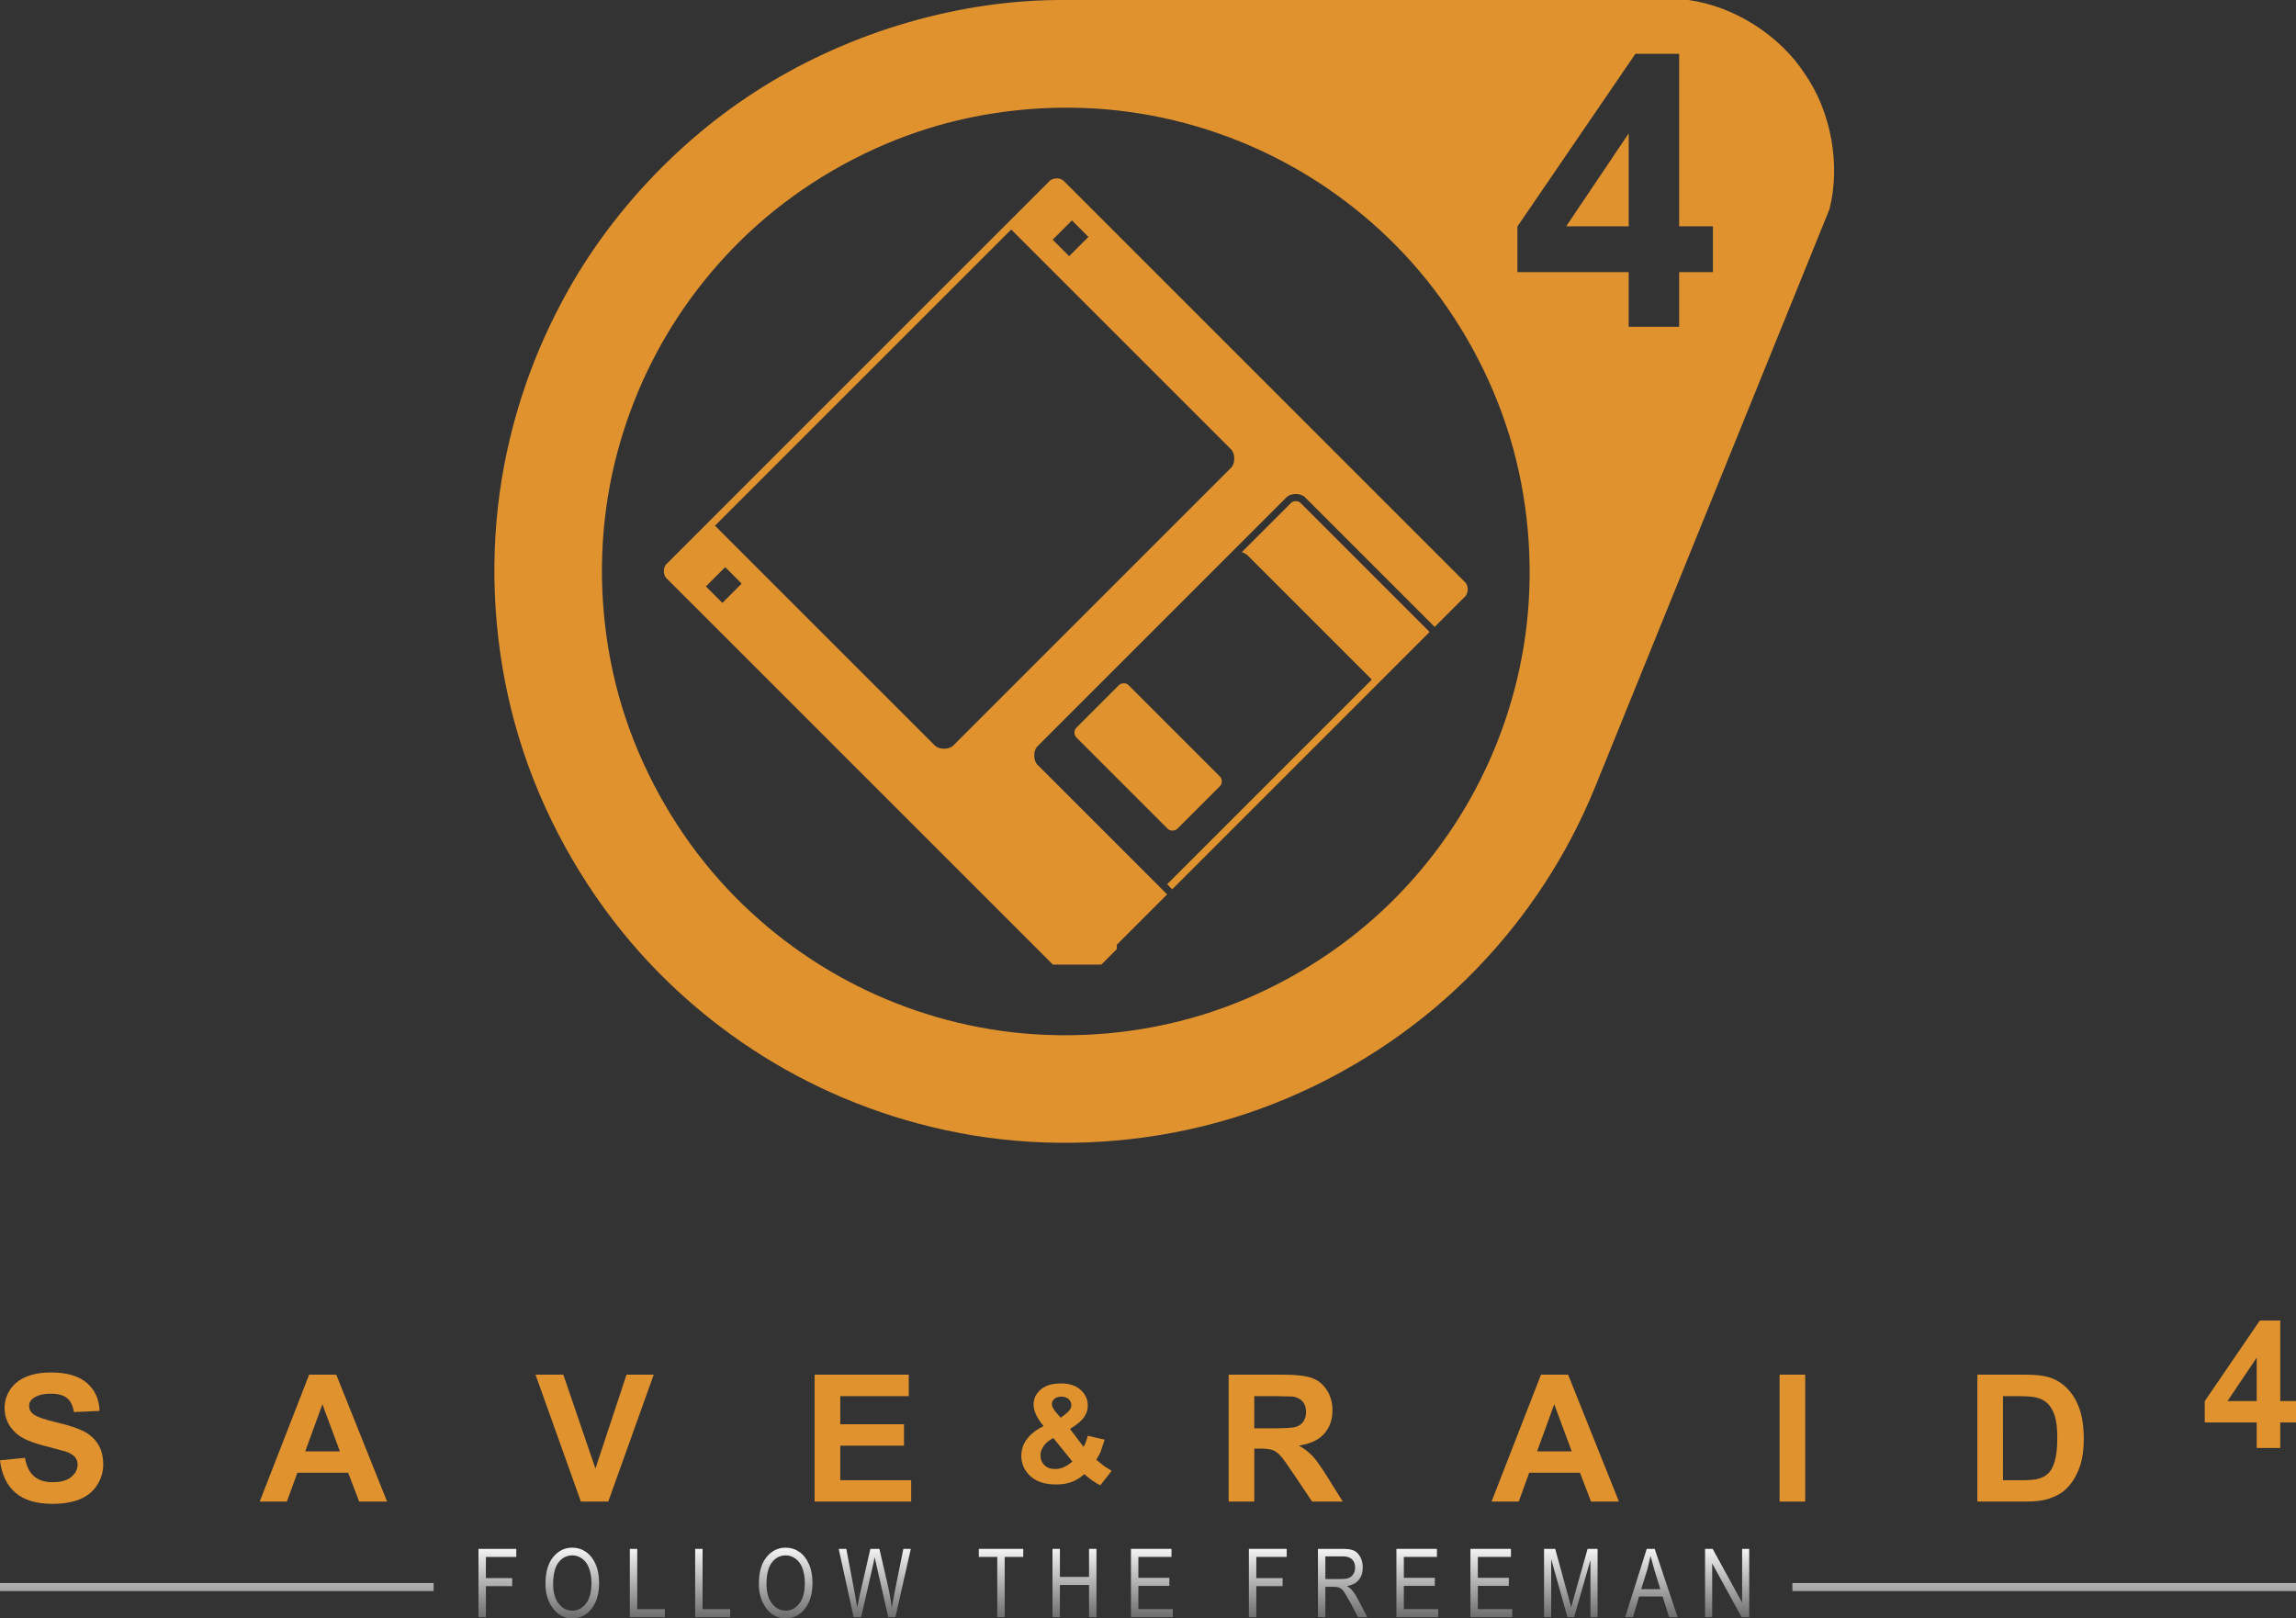 <?xml version="1.0" encoding="UTF-8" standalone="no"?>
<svg
   width="2127.754pt"
   height="1500pt"
   viewBox="0 0 2127.754 1500"
   overflow="visible"
   version="1.1"
   id="svg204"
   sodipodi:docname="MediaKit-Save&amp;Raid FTF Plain Disk Transparent.svg"
   inkscape:version="1.2.1 (9c6d41e410, 2022-07-14)"
   inkscape:export-filename="Save and Raid 4 FTF Half Orange.png"
   inkscape:export-xdpi="96"
   inkscape:export-ydpi="96"
   xmlns:inkscape="http://www.inkscape.org/namespaces/inkscape"
   xmlns:sodipodi="http://sodipodi.sourceforge.net/DTD/sodipodi-0.dtd"
   xmlns:xlink="http://www.w3.org/1999/xlink"
   xmlns="http://www.w3.org/2000/svg"
   xmlns:svg="http://www.w3.org/2000/svg">
  <rect x="0" y="0" width="2127.754" height="1500" fill="#333333" stroke="none"/>
  <defs
     id="defs208">
    <linearGradient
       inkscape:collect="always"
       id="linearGradient11153">
      <stop
         style="stop-color:#f3f3f3;stop-opacity:1;"
         offset="0"
         id="stop11149" />
      <stop
         style="stop-color:#6e6e6e;stop-opacity:1;"
         offset="1"
         id="stop11151" />
    </linearGradient>
    <linearGradient
       inkscape:collect="always"
       id="linearGradient11147">
      <stop
         style="stop-color:#f3f3f3;stop-opacity:1;"
         offset="0"
         id="stop11143" />
      <stop
         style="stop-color:#6d6d6d;stop-opacity:1;"
         offset="1"
         id="stop11145" />
    </linearGradient>
    <linearGradient
       inkscape:collect="always"
       id="linearGradient11141">
      <stop
         style="stop-color:#f3f3f3;stop-opacity:1;"
         offset="0"
         id="stop11137" />
      <stop
         style="stop-color:#6e6e6e;stop-opacity:1;"
         offset="1"
         id="stop11139" />
    </linearGradient>
    <linearGradient
       inkscape:collect="always"
       xlink:href="#linearGradient11153"
       id="linearGradient9657"
       x1="257.324"
       y1="471.802"
       x2="257.324"
       y2="488.781"
       gradientUnits="userSpaceOnUse"
       gradientTransform="matrix(3.731,0,0,3.731,56.039,-324.703)" />
    <linearGradient
       inkscape:collect="always"
       xlink:href="#linearGradient11147"
       id="linearGradient9659"
       x1="257.324"
       y1="471.802"
       x2="257.324"
       y2="488.781"
       gradientUnits="userSpaceOnUse"
       gradientTransform="matrix(3.731,0,0,3.731,56.039,-324.703)" />
    <linearGradient
       inkscape:collect="always"
       xlink:href="#linearGradient11141"
       id="linearGradient9661"
       x1="257.324"
       y1="471.802"
       x2="257.324"
       y2="488.781"
       gradientUnits="userSpaceOnUse"
       gradientTransform="matrix(3.731,0,0,3.731,56.039,-324.703)" />
    <linearGradient
       inkscape:collect="always"
       xlink:href="#linearGradient11141"
       id="linearGradient611"
       gradientUnits="userSpaceOnUse"
       x1="257.324"
       y1="471.802"
       x2="257.324"
       y2="488.781"
       gradientTransform="matrix(7.489,0,0,3.731,-291.873,-324.316)" />
    <linearGradient
       inkscape:collect="always"
       xlink:href="#linearGradient11141"
       id="linearGradient613"
       gradientUnits="userSpaceOnUse"
       x1="257.324"
       y1="471.802"
       x2="257.324"
       y2="488.781"
       gradientTransform="matrix(8.698,0,0,3.731,-2084.659,-324.316)" />
    <linearGradient
       inkscape:collect="always"
       xlink:href="#linearGradient11153"
       id="linearGradient886"
       gradientUnits="userSpaceOnUse"
       x1="257.324"
       y1="471.802"
       x2="257.324"
       y2="488.781"
       gradientTransform="matrix(3.731,0,0,3.731,56.039,-324.703)" />
    <linearGradient
       inkscape:collect="always"
       xlink:href="#linearGradient11153"
       id="linearGradient888"
       gradientUnits="userSpaceOnUse"
       x1="257.324"
       y1="471.802"
       x2="257.324"
       y2="488.781"
       gradientTransform="matrix(3.731,0,0,3.731,56.039,-324.703)" />
    <linearGradient
       inkscape:collect="always"
       xlink:href="#linearGradient11153"
       id="linearGradient890"
       gradientUnits="userSpaceOnUse"
       x1="257.324"
       y1="471.802"
       x2="257.324"
       y2="488.781"
       gradientTransform="matrix(3.731,0,0,3.731,56.039,-324.703)" />
    <linearGradient
       inkscape:collect="always"
       xlink:href="#linearGradient11153"
       id="linearGradient892"
       gradientUnits="userSpaceOnUse"
       x1="257.324"
       y1="471.802"
       x2="257.324"
       y2="488.781"
       gradientTransform="matrix(3.731,0,0,3.731,56.039,-324.703)" />
    <linearGradient
       inkscape:collect="always"
       xlink:href="#linearGradient11153"
       id="linearGradient894"
       gradientUnits="userSpaceOnUse"
       x1="257.324"
       y1="471.802"
       x2="257.324"
       y2="488.781"
       gradientTransform="matrix(3.731,0,0,3.731,56.039,-324.703)" />
    <linearGradient
       inkscape:collect="always"
       xlink:href="#linearGradient11153"
       id="linearGradient896"
       gradientUnits="userSpaceOnUse"
       x1="257.324"
       y1="471.802"
       x2="257.324"
       y2="488.781"
       gradientTransform="matrix(3.731,0,0,3.731,56.039,-324.703)" />
    <linearGradient
       inkscape:collect="always"
       xlink:href="#linearGradient11153"
       id="linearGradient898"
       gradientUnits="userSpaceOnUse"
       x1="257.324"
       y1="471.802"
       x2="257.324"
       y2="488.781"
       gradientTransform="matrix(3.731,0,0,3.731,56.039,-324.703)" />
    <linearGradient
       inkscape:collect="always"
       xlink:href="#linearGradient11153"
       id="linearGradient900"
       gradientUnits="userSpaceOnUse"
       x1="257.324"
       y1="471.802"
       x2="257.324"
       y2="488.781"
       gradientTransform="matrix(3.731,0,0,3.731,56.039,-324.703)" />
    <linearGradient
       inkscape:collect="always"
       xlink:href="#linearGradient11153"
       id="linearGradient902"
       gradientUnits="userSpaceOnUse"
       x1="257.324"
       y1="471.802"
       x2="257.324"
       y2="488.781"
       gradientTransform="matrix(3.731,0,0,3.731,56.039,-324.703)" />
    <linearGradient
       inkscape:collect="always"
       xlink:href="#linearGradient11153"
       id="linearGradient904"
       gradientUnits="userSpaceOnUse"
       x1="257.324"
       y1="471.802"
       x2="257.324"
       y2="488.781"
       gradientTransform="matrix(3.731,0,0,3.731,56.039,-324.703)" />
    <linearGradient
       inkscape:collect="always"
       xlink:href="#linearGradient11153"
       id="linearGradient906"
       gradientUnits="userSpaceOnUse"
       x1="257.324"
       y1="471.802"
       x2="257.324"
       y2="488.781"
       gradientTransform="matrix(3.731,0,0,3.731,56.039,-324.703)" />
    <linearGradient
       inkscape:collect="always"
       xlink:href="#linearGradient11153"
       id="linearGradient908"
       gradientUnits="userSpaceOnUse"
       x1="257.324"
       y1="471.802"
       x2="257.324"
       y2="488.781"
       gradientTransform="matrix(3.731,0,0,3.731,56.039,-324.703)" />
    <linearGradient
       inkscape:collect="always"
       xlink:href="#linearGradient11153"
       id="linearGradient910"
       gradientUnits="userSpaceOnUse"
       x1="257.324"
       y1="471.802"
       x2="257.324"
       y2="488.781"
       gradientTransform="matrix(3.731,0,0,3.731,56.039,-324.703)" />
  </defs>
  <sodipodi:namedview
     id="namedview206"
     pagecolor="#ffffff"
     bordercolor="#999999"
     borderopacity="1"
     inkscape:showpageshadow="0"
     inkscape:pageopacity="0"
     inkscape:pagecheckerboard="true"
     inkscape:deskcolor="#d1d1d1"
     inkscape:document-units="px"
     showgrid="false"
     inkscape:zoom="0.26497395"
     inkscape:cx="1252.9534"
     inkscape:cy="901.97546"
     inkscape:window-width="1920"
     inkscape:window-height="1017"
     inkscape:window-x="1912"
     inkscape:window-y="-8"
     inkscape:window-maximized="1"
     inkscape:current-layer="svg204" />
  <path
     id="path178"
     style="font-variation-settings:normal;opacity:1;fill:url(#linearGradient886);fill-opacity:1;stroke:none;stroke-width:0.895;stroke-linecap:butt;stroke-linejoin:miter;stroke-miterlimit:4;stroke-dasharray:none;stroke-dashoffset:0;stroke-opacity:1;stop-color:#000000;stop-opacity:1"
     d="m 728.137,1434.449 c -7.087,0 -13.003,2.901 -17.757,8.706 -4.753,5.805 -7.132,14.107 -7.132,24.911 0,8.556 2.116,15.861 6.351,21.91 4.667,6.684 10.837,10.023 18.5,10.023 7.606,0 13.755,-3.256 18.451,-9.766 4.263,-5.906 6.394,-13.552 6.394,-22.943 0,-6.828 -1.103,-12.712 -3.306,-17.653 -2.204,-4.941 -5.195,-8.71 -8.969,-11.302 -3.774,-2.593 -7.951,-3.886 -12.532,-3.886 z m 0.044,7.17 c 3.227,0 6.202,0.987 8.925,2.962 2.722,1.975 4.762,4.61 6.116,7.897 1.757,4.296 2.634,9.165 2.634,14.614 0,8.448 -1.707,14.851 -5.121,19.205 -3.414,4.354 -7.638,6.531 -12.679,6.531 -4.926,0 -9.111,-2.155 -12.554,-6.465 -3.443,-4.31 -5.165,-10.375 -5.165,-18.189 0,-9.053 1.677,-15.743 5.034,-20.069 3.356,-4.325 7.625,-6.487 12.811,-6.487 z" />
  <path
     id="path148"
     style="font-variation-settings:normal;opacity:1;vector-effect:none;fill:#e0922f;fill-opacity:1;stroke:none;stroke-width:3.731;stroke-linecap:butt;stroke-linejoin:miter;stroke-miterlimit:4;stroke-dasharray:none;stroke-dashoffset:0;stroke-opacity:1;-inkscape-stroke:none;stop-color:#000000;stop-opacity:1"
     d="m 286.497,1274.086 -45.821,117.651 h 25.195 l 9.712,-26.725 h 47.029 l 10.269,26.725 h 25.845 l -47.111,-117.651 z m 12.28,27.447 16.21,43.657 h -32.103 z" />
  <path
     id="path194"
     style="fill:#e0922f;fill-opacity:1;stroke:none;stroke-width:3.731"
     d="m 979.259,165.324 c -2.725,0 -5.448,0.951 -6.996,2.847 L 618.048,522.387 c -3.793,3.094 -3.793,10.903 0,13.997 l 357.697,357.697 h 44.853 l 14.396,-14.401 v -4.093 l 18.221,-18.216 28.403,-28.403 -119.373,-119.367 c -5.057,-4.126 -5.057,-14.539 0,-18.664 l 175.73,-175.73 53.527,-53.527 c 4.126,-5.057 14.538,-5.057 18.664,0 l 119.373,119.367 27.796,-27.796 c 3.792,-3.094 3.792,-10.902 0,-13.997 L 986.255,168.171 c -1.547,-1.896 -4.27,-2.847 -6.996,-2.847 z m 14.139,38.967 15.275,15.275 -17.877,17.877 -15.275,-15.281 z m -56.287,8.438 202.937,202.942 c 5.064,4.132 5.064,14.554 0,18.686 l -255.813,255.813 c -4.132,5.064 -14.56,5.064 -18.691,0 L 662.607,487.234 Z m 263.727,251.769 c -1.801,0 -3.607,0.627 -4.629,1.88 l -45.422,45.427 c 2.344,0.634 4.37,1.911 5.848,3.399 l 114.667,114.667 -189.683,189.689 4.7,4.7 238.516,-238.51 -119.373,-119.373 c -1.023,-1.253 -2.822,-1.88 -4.624,-1.88 z m -528.798,61.145 15.275,15.281 -17.871,17.871 -15.281,-15.275 z" />
  <path
     id="path186"
     style="fill:#e0922f;fill-opacity:1;stroke:none;stroke-width:3.731"
     d="M 987.692,0.016 C 890.325,-0.783 789.267,29.117 706.564,80.776 623.861,132.436 559.512,205.855 520.247,280.608 c -29.36,54.933 -51.079,119.869 -58.861,189.552 -7.781,69.683 -1.627,144.112 19.653,213.933 21.28,69.82 57.686,135.028 103.01,188.525 45.324,53.497 99.567,95.285 154.574,124.504 54.933,29.36 119.869,51.08 189.552,58.861 69.682,7.782 144.112,1.621 213.933,-19.659 69.82,-21.279 135.033,-57.68 188.53,-103.004 53.498,-45.324 95.279,-99.573 124.499,-154.58 8.481,-15.917 16.33,-32.604 23.386,-50.002 l 216.911,-534.854 c 10.45,-41.366 1.496,-90.485 -22.883,-125.499 C 1649.266,32.635 1607.113,5.878 1564.853,0.016 Z M 1515.54,49.903 h 40.563 V 209.74 h 31.278 v 42.449 h -31.278 v 50.701 h -46.75 V 252.189 H 1406.234 V 209.91 Z M 984.807,99.822 c 2.727,-0.022 5.451,-0.022 8.171,0.004 14.505,0.15 28.886,1.022 43.028,2.601 56.567,6.317 109.281,23.949 153.875,47.783 44.654,23.72 88.69,57.641 125.483,101.069 36.793,43.428 66.344,96.366 83.619,153.044 17.274,56.678 22.27,117.098 15.953,173.665 -6.317,56.567 -23.944,109.282 -47.778,153.875 -23.72,44.654 -57.641,88.69 -101.069,125.483 -43.428,36.793 -96.365,66.344 -153.044,83.619 -56.678,17.274 -117.097,22.27 -173.665,15.953 C 882.812,950.601 830.098,932.968 785.504,909.135 740.85,885.415 696.815,851.499 660.022,808.071 623.228,764.643 593.678,711.706 576.403,655.027 559.129,598.348 554.133,537.924 560.45,481.357 c 6.317,-56.567 23.944,-109.281 47.777,-153.875 23.72,-44.654 57.641,-88.684 101.069,-125.477 43.428,-36.793 96.365,-66.344 153.044,-83.619 39.852,-12.146 81.554,-18.223 122.466,-18.566 z" />
  <path
     id="path106"
     style="font-variation-settings:normal;opacity:1;vector-effect:none;fill:#e0922f;fill-opacity:1;stroke:none;stroke-width:3.731;stroke-linecap:butt;stroke-linejoin:miter;stroke-miterlimit:4;stroke-dasharray:none;stroke-dashoffset:0;stroke-opacity:1;-inkscape-stroke:none;stop-color:#000000;stop-opacity:1"
     d="m 1832.465,1274.086 v 117.651 h 44.7 c 8.774,0 15.782,-0.828 21.025,-2.487 7.009,-2.247 12.571,-5.377 16.691,-9.389 5.457,-5.296 9.66,-12.224 12.603,-20.785 2.408,-7.009 3.607,-15.358 3.607,-25.042 0,-11.021 -1.28,-20.291 -3.848,-27.807 -2.568,-7.517 -6.315,-13.868 -11.237,-19.057 -4.922,-5.19 -10.833,-8.799 -17.735,-10.832 -5.136,-1.498 -12.6,-2.252 -22.391,-2.252 z m 23.752,19.904 h 10.674 c 9.684,0 16.188,0.377 19.506,1.126 4.441,0.963 8.101,2.808 10.991,5.536 2.889,2.728 5.139,6.526 6.744,11.395 1.605,4.869 2.405,11.848 2.405,20.943 0,9.095 -0.8,16.28 -2.405,21.55 -1.605,5.27 -3.678,9.056 -6.22,11.357 -2.541,2.3 -5.739,3.929 -9.592,4.891 -2.942,0.749 -7.734,1.126 -14.368,1.126 h -17.735 z" />
  <path
     d="m 583.681,1498.921 h 32.453 v -7.476 h -25.582 v -55.874 h -6.871 z"
     stroke="#000000"
     stroke-width="0.24"
     fill-opacity="0"
     id="path110"
     style="font-variation-settings:normal;opacity:1;fill:url(#linearGradient888);fill-opacity:1;stroke:none;stroke-width:0.895;stroke-linecap:butt;stroke-linejoin:miter;stroke-miterlimit:4;stroke-dasharray:none;stroke-dashoffset:0;stroke-opacity:1;stop-color:#000000;stop-opacity:1" />
  <path
     d="m 0,1353.457 c 1.552,13.161 6.313,23.179 14.285,30.054 7.972,6.875 19.394,10.312 34.267,10.312 10.219,0 18.752,-1.431 25.6,-4.294 6.848,-2.862 12.145,-7.236 15.89,-13.121 3.745,-5.885 5.618,-12.198 5.618,-18.939 0,-7.437 -1.565,-13.683 -4.695,-18.739 -3.13,-5.056 -7.463,-9.042 -13.001,-11.957 -5.537,-2.916 -14.084,-5.738 -25.64,-8.467 -11.556,-2.728 -18.832,-5.35 -21.828,-7.864 -2.354,-1.98 -3.531,-4.36 -3.531,-7.143 0,-3.049 1.257,-5.484 3.772,-7.303 3.906,-2.836 9.309,-4.253 16.211,-4.253 6.688,0 11.703,1.324 15.047,3.973 3.344,2.648 5.524,6.995 6.541,13.041 l 23.754,-1.044 c -0.375,-10.807 -4.293,-19.447 -11.757,-25.921 -7.463,-6.473 -18.578,-9.71 -33.345,-9.71 -9.042,0 -16.759,1.364 -23.153,4.093 -6.393,2.728 -11.289,6.701 -14.686,11.917 -3.397,5.216 -5.096,10.821 -5.096,16.812 0,9.309 3.611,17.201 10.834,23.674 5.136,4.601 14.071,8.48 26.804,11.636 l 19.02,5.136 c 4.066,1.444 6.915,3.143 8.547,5.096 1.632,1.953 2.448,4.321 2.448,7.102 0,4.333 -1.939,8.119 -5.818,11.355 -3.879,3.237 -9.644,4.856 -17.294,4.856 -7.223,0 -12.961,-1.819 -17.214,-5.457 -4.253,-3.638 -7.076,-9.336 -8.467,-17.093 z"
     stroke="#000000"
     stroke-width="0.24"
     fill-opacity="0"
     id="path112"
     style="font-variation-settings:normal;opacity:1;vector-effect:none;fill:#e0922f;fill-opacity:1;stroke:none;stroke-width:3.731;stroke-linecap:butt;stroke-linejoin:miter;stroke-miterlimit:4;stroke-dasharray:none;stroke-dashoffset:0;stroke-opacity:1;-inkscape-stroke:none;stop-color:#000000;stop-opacity:1" />
  <path
     id="path114"
     style="font-variation-settings:normal;opacity:1;vector-effect:none;fill:#e0922f;fill-opacity:1;stroke:none;stroke-width:3.731;stroke-linecap:butt;stroke-linejoin:miter;stroke-miterlimit:4;stroke-dasharray:none;stroke-dashoffset:0;stroke-opacity:1;-inkscape-stroke:none;stop-color:#000000;stop-opacity:1"
     d="m 1138.61,1274.086 v 117.651 h 23.752 v -49.116 h 4.815 c 5.457,0 9.444,0.445 11.958,1.328 2.515,0.883 4.896,2.511 7.143,4.891 2.247,2.381 6.422,8.149 12.521,17.298 l 17.172,25.599 h 28.409 l -14.363,-22.954 c -5.671,-9.149 -10.177,-15.511 -13.521,-19.096 -3.344,-3.585 -7.587,-6.874 -12.723,-9.87 10.326,-1.498 18.087,-5.125 23.277,-10.876 5.189,-5.752 7.783,-13.039 7.783,-21.867 0,-6.955 -1.714,-13.14 -5.137,-18.544 -3.424,-5.404 -7.987,-9.161 -13.685,-11.275 -5.698,-2.113 -14.83,-3.17 -27.403,-3.17 z m 23.752,19.904 h 18.538 l 17.336,0.399 c 3.852,0.642 6.833,2.184 8.947,4.618 2.113,2.434 3.17,5.632 3.17,9.592 0,3.531 -0.8,6.473 -2.405,8.826 -1.605,2.354 -3.827,4.01 -6.662,4.973 -2.836,0.963 -9.951,1.443 -21.347,1.443 h -17.576 z" />
  <path
     id="path116"
     style="font-variation-settings:normal;opacity:1;vector-effect:none;fill:#e0922f;fill-opacity:1;stroke:none;stroke-width:3.731;stroke-linecap:butt;stroke-linejoin:miter;stroke-miterlimit:4;stroke-dasharray:none;stroke-dashoffset:0;stroke-opacity:1;-inkscape-stroke:none;stop-color:#000000;stop-opacity:1"
     d="m 1428.079,1274.086 -45.826,117.651 h 25.2 l 9.712,-26.725 h 47.023 l 10.275,26.725 h 25.84 l -47.105,-117.651 z m 12.275,27.447 16.21,43.657 h -32.098 z" />
  <path
     d="m 1649.17,1391.737 h 23.755 v -117.649 h -23.755 z"
     stroke="#000000"
     stroke-width="0.24"
     fill-opacity="0"
     id="path120"
     style="font-variation-settings:normal;opacity:1;vector-effect:none;fill:#e0922f;fill-opacity:1;stroke:none;stroke-width:3.731;stroke-linecap:butt;stroke-linejoin:miter;stroke-miterlimit:4;stroke-dasharray:none;stroke-dashoffset:0;stroke-opacity:1;-inkscape-stroke:none;stop-color:#000000;stop-opacity:1" />
  <path
     id="path124"
     style="font-variation-settings:normal;opacity:1;vector-effect:none;fill:#e0922f;fill-opacity:1;stroke:none;stroke-width:3.731;stroke-linecap:butt;stroke-linejoin:miter;stroke-miterlimit:4;stroke-dasharray:none;stroke-dashoffset:0;stroke-opacity:1;-inkscape-stroke:none;stop-color:#000000;stop-opacity:1"
     d="m 2094.214,1223.942 -51.04,74.71 v 19.746 h 48.149 v 23.67 h 21.828 v -23.67 h 14.603 v -19.823 h -14.603 v -74.634 z m -2.891,34.426 v 40.208 h -27.048 z" />
  <path
     d="m 538.328,1391.737 h 25.359 l 42.132,-117.649 h -25.199 l -28.81,87.073 -29.773,-87.073 h -25.761 z"
     stroke="#000000"
     stroke-width="0.24"
     fill-opacity="0"
     id="path126"
     style="font-variation-settings:normal;opacity:1;vector-effect:none;fill:#e0922f;fill-opacity:1;stroke:none;stroke-width:3.731;stroke-linecap:butt;stroke-linejoin:miter;stroke-miterlimit:4;stroke-dasharray:none;stroke-dashoffset:0;stroke-opacity:1;-inkscape-stroke:none;stop-color:#000000;stop-opacity:1" />
  <path
     id="path130"
     style="font-variation-settings:normal;opacity:1;vector-effect:none;fill:#e0922f;fill-opacity:1;stroke:none;stroke-width:3.731;stroke-linecap:butt;stroke-linejoin:miter;stroke-miterlimit:4;stroke-dasharray:none;stroke-dashoffset:0;stroke-opacity:1;-inkscape-stroke:none;stop-color:#000000;stop-opacity:1"
     d="m 983.145,1282.235 c -8.108,0 -14.352,1.904 -18.735,5.711 -4.383,3.807 -6.575,8.446 -6.575,13.92 0,2.963 0.781,6.098 2.345,9.411 1.564,3.313 3.893,6.803 6.979,10.466 -6.873,3.416 -12.042,7.437 -15.5,12.067 -3.457,4.63 -5.181,9.849 -5.181,15.652 0,6.38 2.198,12.018 6.602,16.915 5.68,6.339 14.159,9.51 25.435,9.51 5.68,0 10.58,-0.786 14.696,-2.35 4.116,-1.564 8.005,-3.988 11.668,-7.28 4.733,4.404 9.672,7.857 14.816,10.368 l 10.493,-13.396 -6.761,-4.29 -7.498,-5.957 3.7,-6.455 4.077,-12.188 -15.68,-3.585 c -1.07,4.239 -2.35,7.679 -3.831,10.313 l -12.592,-16.609 c 6.626,-4.157 11.028,-7.878 13.21,-11.171 2.181,-3.293 3.274,-6.77 3.274,-10.433 0,-5.762 -2.204,-10.643 -6.607,-14.636 -4.404,-3.992 -10.516,-5.984 -18.336,-5.984 z m 0.432,12.22 c 2.84,0 5.094,0.786 6.761,2.35 1.667,1.564 2.503,3.456 2.503,5.678 0,2.634 -1.729,5.287 -5.187,7.963 l -4.695,3.58 -4.257,-4.941 c -2.634,-3.046 -3.951,-5.637 -3.951,-7.777 0,-1.811 0.781,-3.404 2.345,-4.782 1.564,-1.379 3.724,-2.071 6.482,-2.071 z m -7.405,38.399 17.658,21.796 c -2.963,2.47 -5.704,4.237 -8.214,5.307 -2.511,1.07 -5.121,1.607 -7.837,1.607 -4.116,0 -7.4,-1.186 -9.848,-3.553 -2.449,-2.366 -3.673,-5.42 -3.673,-9.165 0,-2.963 0.987,-5.867 2.962,-8.706 1.976,-2.84 4.96,-5.268 8.952,-7.285 z" />
  <path
     d="m 443.413,1498.921 h 6.871 v -28.779 h 24.372 v -7.476 h -24.372 v -19.619 h 28.175 v -7.476 h -35.045 z"
     stroke="#000000"
     stroke-width="0.24"
     fill-opacity="0"
     id="path136"
     style="font-variation-settings:normal;opacity:1;fill:url(#linearGradient890);fill-opacity:1;stroke:none;stroke-width:0.895;stroke-linecap:butt;stroke-linejoin:miter;stroke-miterlimit:4;stroke-dasharray:none;stroke-dashoffset:0;stroke-opacity:1;stop-color:#000000;stop-opacity:1" />
  <path
     id="path138"
     style="font-variation-settings:normal;opacity:1;fill:url(#linearGradient892);fill-opacity:1;stroke:none;stroke-width:0.895;stroke-linecap:butt;stroke-linejoin:miter;stroke-miterlimit:4;stroke-dasharray:none;stroke-dashoffset:0;stroke-opacity:1;stop-color:#000000;stop-opacity:1"
     d="m 530.398,1434.449 c -7.087,0 -13.003,2.901 -17.757,8.706 -4.753,5.805 -7.132,14.107 -7.132,24.911 0,8.556 2.116,15.861 6.351,21.91 4.667,6.684 10.832,10.023 18.494,10.023 7.605,0 13.76,-3.256 18.456,-9.766 4.264,-5.906 6.394,-13.552 6.394,-22.943 0,-6.828 -1.103,-12.712 -3.306,-17.653 -2.204,-4.941 -5.195,-8.71 -8.969,-11.302 -3.774,-2.593 -7.951,-3.886 -12.532,-3.886 z m 0.044,7.17 c 3.227,0 6.203,0.987 8.925,2.962 2.722,1.975 4.762,4.61 6.116,7.897 1.757,4.296 2.634,9.165 2.634,14.614 0,8.448 -1.707,14.851 -5.121,19.205 -3.413,4.354 -7.644,6.531 -12.685,6.531 -4.926,0 -9.106,-2.155 -12.548,-6.465 -3.442,-4.31 -5.165,-10.375 -5.165,-18.189 0,-9.053 1.677,-15.743 5.034,-20.069 3.356,-4.325 7.625,-6.487 12.811,-6.487 z" />
  <path
     d="m 644.221,1498.921 h 32.453 v -7.476 H 651.092 v -55.874 h -6.871 z"
     stroke="#000000"
     stroke-width="0.24"
     fill-opacity="0"
     id="path140"
     style="font-variation-settings:normal;opacity:1;fill:url(#linearGradient894);fill-opacity:1;stroke:none;stroke-width:0.895;stroke-linecap:butt;stroke-linejoin:miter;stroke-miterlimit:4;stroke-dasharray:none;stroke-dashoffset:0;stroke-opacity:1;stop-color:#000000;stop-opacity:1" />
  <path
     d="m 754.927,1391.737 h 89.48 v -19.822 H 778.681 v -32.021 h 59.065 v -19.822 H 778.681 v -26.082 h 63.479 v -19.902 h -87.233 z"
     stroke="#000000"
     stroke-width="0.24"
     fill-opacity="0"
     id="path142"
     style="font-variation-settings:normal;opacity:1;vector-effect:none;fill:#e0922f;fill-opacity:1;stroke:none;stroke-width:3.731;stroke-linecap:butt;stroke-linejoin:miter;stroke-miterlimit:4;stroke-dasharray:none;stroke-dashoffset:0;stroke-opacity:1;-inkscape-stroke:none;stop-color:#000000;stop-opacity:1" />
  <path
     d="m 792.199,1477.099 -7.918,-41.527 h -7.031 l 13.837,63.349 h 6.948 l 11.019,-48.268 1.512,-7.433 1.642,7.433 10.976,48.268 h 6.606 l 14.279,-63.349 h -6.914 l -8.177,40.706 -2.553,13.785 c -0.891,-7.144 -2.24,-14.621 -4.049,-22.428 l -7.41,-32.063 h -8.347 l -9.884,42.78 -2.331,11.711 z"
     stroke="#000000"
     stroke-width="0.24"
     fill-opacity="0"
     id="path144"
     style="font-variation-settings:normal;opacity:1;fill:url(#linearGradient896);fill-opacity:1;stroke:none;stroke-width:0.895;stroke-linecap:butt;stroke-linejoin:miter;stroke-miterlimit:4;stroke-dasharray:none;stroke-dashoffset:0;stroke-opacity:1;stop-color:#000000;stop-opacity:1" />
  <path
     d="m 924.194,1498.921 h 6.871 v -55.874 h 17.198 v -7.476 h -41.181 v 7.476 h 17.112 z"
     stroke="#000000"
     stroke-width="0.24"
     fill-opacity="0"
     id="path152"
     style="font-variation-settings:normal;opacity:1;fill:url(#linearGradient898);fill-opacity:1;stroke:none;stroke-width:0.895;stroke-linecap:butt;stroke-linejoin:miter;stroke-miterlimit:4;stroke-dasharray:none;stroke-dashoffset:0;stroke-opacity:1;stop-color:#000000;stop-opacity:1" />
  <path
     d="m 975.358,1498.921 h 6.871 v -29.86 h 27.008 v 29.86 h 6.871 v -63.349 h -6.871 v 26.014 h -27.008 v -26.014 h -6.871 z"
     stroke="#000000"
     stroke-width="0.24"
     fill-opacity="0"
     id="path154"
     style="font-variation-settings:normal;opacity:1;fill:url(#linearGradient900);fill-opacity:1;stroke:none;stroke-width:0.895;stroke-linecap:butt;stroke-linejoin:miter;stroke-miterlimit:4;stroke-dasharray:none;stroke-dashoffset:0;stroke-opacity:1;stop-color:#000000;stop-opacity:1" />
  <path
     d="m 1048.084,1498.921 h 38.761 v -7.476 h -31.89 v -21.563 h 28.736 v -7.476 h -28.736 v -19.359 h 30.681 v -7.476 h -37.552 z"
     stroke="#000000"
     stroke-width="0.24"
     fill-opacity="0"
     id="path156"
     style="font-variation-settings:normal;opacity:1;fill:url(#linearGradient902);fill-opacity:1;stroke:none;stroke-width:0.895;stroke-linecap:butt;stroke-linejoin:miter;stroke-miterlimit:4;stroke-dasharray:none;stroke-dashoffset:0;stroke-opacity:1;stop-color:#000000;stop-opacity:1" />
  <path
     d="m 1157.368,1498.921 h 6.871 v -28.779 h 24.372 v -7.476 h -24.372 v -19.619 h 28.174 v -7.476 h -35.045 z"
     stroke="#000000"
     stroke-width="0.24"
     fill-opacity="0"
     id="path158"
     style="font-variation-settings:normal;opacity:1;fill:url(#linearGradient904);fill-opacity:1;stroke:none;stroke-width:0.895;stroke-linecap:butt;stroke-linejoin:miter;stroke-miterlimit:4;stroke-dasharray:none;stroke-dashoffset:0;stroke-opacity:1;stop-color:#000000;stop-opacity:1" />
  <path
     id="path160"
     style="font-variation-settings:normal;opacity:1;fill:url(#linearGradient906);fill-opacity:1;stroke:none;stroke-width:0.895;stroke-linecap:butt;stroke-linejoin:miter;stroke-miterlimit:4;stroke-dasharray:none;stroke-dashoffset:0;stroke-opacity:1;stop-color:#000000;stop-opacity:1"
     d="m 1221.367,1435.57 v 63.353 h 6.87 v -28.135 h 7.941 c 2.302,0 4.097,0.314 5.378,0.935 1.28,0.62 2.601,1.823 3.968,3.612 l 6.077,10.411 6.925,13.177 h 8.646 l -9.078,-17.243 c -1.555,-2.967 -3.354,-5.663 -5.4,-8.083 -1.008,-1.188 -2.475,-2.36 -4.405,-3.52 4.753,-0.806 8.373,-2.691 10.865,-5.657 2.492,-2.965 3.738,-6.84 3.738,-11.619 0,-3.628 -0.734,-6.815 -2.203,-9.564 -1.469,-2.749 -3.35,-4.717 -5.64,-5.897 -2.29,-1.18 -5.841,-1.771 -10.652,-1.771 z m 6.87,7.001 h 16.418 c 3.687,0 6.468,0.914 8.34,2.744 1.873,1.829 2.809,4.344 2.809,7.542 0,2.218 -0.485,4.161 -1.465,5.832 -0.979,1.671 -2.308,2.895 -3.979,3.673 -1.671,0.778 -4.119,1.169 -7.345,1.169 h -14.778 z" />
  <path
     d="m 1294.092,1498.921 h 38.762 v -7.476 h -31.891 v -21.563 h 28.736 v -7.476 h -28.736 v -19.359 h 30.681 v -7.476 h -37.552 z"
     stroke="#000000"
     stroke-width="0.24"
     fill-opacity="0"
     id="path164"
     style="font-variation-settings:normal;opacity:1;fill:url(#linearGradient908);fill-opacity:1;stroke:none;stroke-width:0.895;stroke-linecap:butt;stroke-linejoin:miter;stroke-miterlimit:4;stroke-dasharray:none;stroke-dashoffset:0;stroke-opacity:1;stop-color:#000000;stop-opacity:1" />
  <path
     d="m 1362.67,1498.921 h 38.762 v -7.476 h -31.891 v -21.563 h 28.736 v -7.476 h -28.736 v -19.359 h 30.681 v -7.476 h -37.552 z"
     stroke="#000000"
     stroke-width="0.24"
     fill-opacity="0"
     id="path166"
     style="font-variation-settings:normal;opacity:1;fill:url(#linearGradient910);fill-opacity:1;stroke:none;stroke-width:0.895;stroke-linecap:butt;stroke-linejoin:miter;stroke-miterlimit:4;stroke-dasharray:none;stroke-dashoffset:0;stroke-opacity:1;stop-color:#000000;stop-opacity:1" />
  <path
     d="m 1456.031,1489.803 -2.466,-9.377 -12.33,-44.854 h -10.332 v 63.349 h 6.611 v -53.893 l 15.061,53.893 h 6.175 l 15.149,-52.982 v 52.982 h 6.611 v -63.349 h -9.251 l -12.46,44.077 z"
     stroke="#000000"
     stroke-width="0.895"
     fill-opacity="0"
     id="path168"
     style="fill:url(#linearGradient9657);fill-opacity:1;stroke:none" />
  <path
     id="path170"
     style="fill:url(#linearGradient9659);fill-opacity:1;stroke:none;stroke-width:3.731"
     d="m 1526.084,1435.57 -20.036,63.353 h 7.247 l 5.651,-19.189 h 21.85 l 6.045,19.189 h 7.864 l -21.271,-63.353 z m 3.492,6.657 3.673,13.139 5.4,17.544 h -17.697 l 5.782,-18.582 z" />
  <path
     d="m 1580.115,1498.921 h 6.612 v -49.846 l 27.267,49.846 h 7.043 v -63.349 h -6.568 v 49.836 l -27.31,-49.836 h -7.044 z"
     stroke="#000000"
     stroke-width="0.895"
     fill-opacity="0"
     id="path174"
     style="fill:url(#linearGradient9661);fill-opacity:1;stroke:none" />
  <path
     d="m 1509.354,209.739 v -86.106 l -57.919,86.106 z"
     stroke="#E0922F"
     stroke-width="0.895"
     fill-opacity="0"
     id="path180"
     style="fill:#e0922f;fill-opacity:1;stroke:none" />
  <path
     d="m 1036.716,635.229 -39.087,39.087 c -2.528,2.063 -2.528,7.267 0,9.33 l 84.301,84.301 c 2.063,2.528 7.268,2.528 9.33,0 l 39.087,-39.087 c 2.528,-2.063 2.528,-7.267 0,-9.33 l -84.302,-84.301 c -2.063,-2.528 -7.267,-2.528 -9.33,0 z"
     stroke="#E0922F"
     stroke-width="0.895"
     fill-opacity="0"
     id="path196"
     style="fill:#e0922f;fill-opacity:1;stroke:none" />
  <path
     d="m 0,1474.722 h 401.862 v -7.476 H 0 Z"
     stroke="#000000"
     stroke-width="0.24"
     fill-opacity="0"
     id="path200"
     style="font-variation-settings:normal;opacity:1;fill:url(#linearGradient611);fill-opacity:1;stroke:none;stroke-width:1.269;stroke-linecap:butt;stroke-linejoin:miter;stroke-miterlimit:4;stroke-dasharray:none;stroke-dashoffset:0;stroke-opacity:1;stop-color:#000000;stop-opacity:1" />
  <path
     d="m 2127.754,1474.722 h -466.707 v -7.476 h 466.707 z"
     stroke="#000000"
     stroke-width="0.24"
     fill-opacity="0"
     id="path202"
     style="font-variation-settings:normal;opacity:1;vector-effect:none;fill:url(#linearGradient613);fill-opacity:1;stroke:none;stroke-width:1.367;stroke-linecap:butt;stroke-linejoin:miter;stroke-miterlimit:4;stroke-dasharray:none;stroke-dashoffset:0;stroke-opacity:1;-inkscape-stroke:none;stop-color:#000000;stop-opacity:1" />
</svg>
